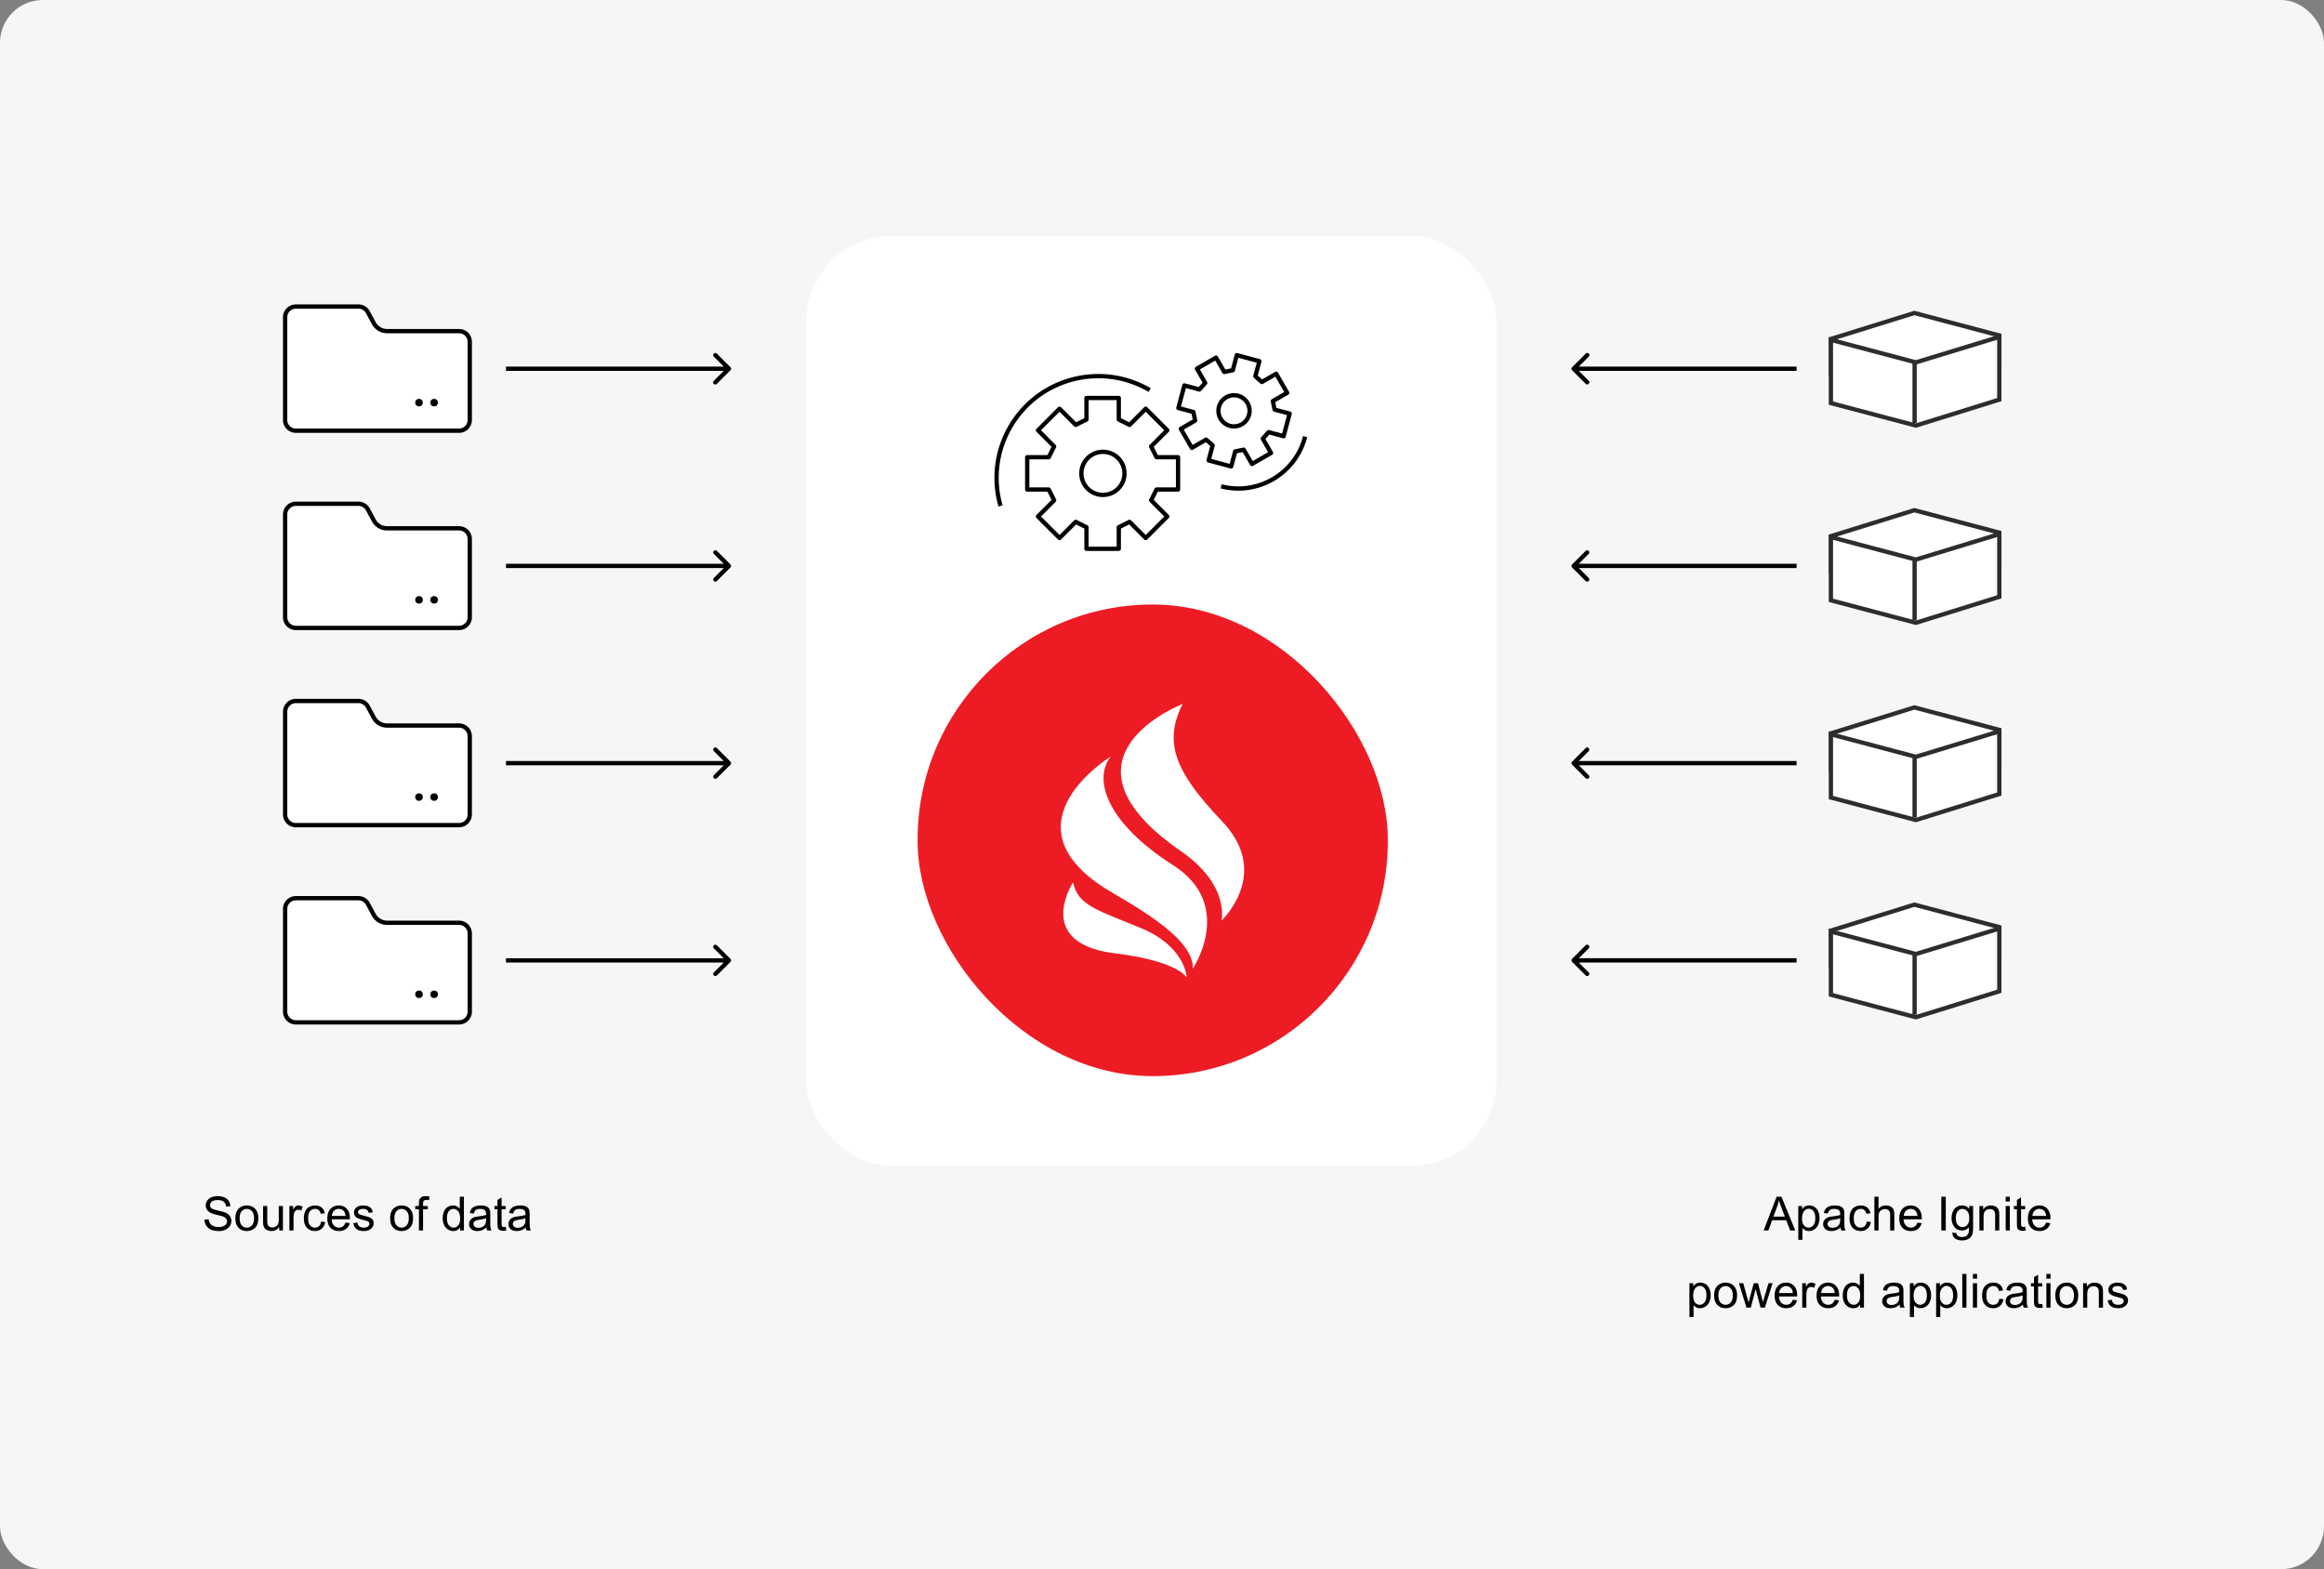 <svg width="542" height="366" fill="none" xmlns="http://www.w3.org/2000/svg"><rect width="100%" height="100%" fill="#808080" stroke="none"/><rect width="542" height="366" rx="10" fill="#F6F6F6"/><rect x="188" y="55" width="161" height="217" rx="20" fill="#fff"/><rect x="214" y="141" width="109.667" height="110" rx="54.834" fill="#ED1C24"/><path d="M259.006 176.495s-25.138 15.348-1.447 30.589c4.558 2.968 21.087 11.222 20.617 18.86 0 0 10.019-14.842-4.63-24.182-15.046-9.557-18.808-19.765-14.54-25.267Z" fill="#fff"/><path d="M250.253 205.818s-8.97 13.611 8.68 16.398c1.737.217 14.504 1.557 17.832 5.756 0 0-.289-7.24-10.706-11.512-10.381-4.271-14.649-5.321-15.806-10.642Zm34.723-14.299c-10.779-11.295-13.781-18.281-9.151-27.331 0 0-32.155 12.38-.398 34.353 11.357 7.856 9.476 15.892 9.476 16.182 1.773-1.846 10.851-11.91.073-23.204Z" fill="#fff"/><path d="m411.318 287 3.024-7.874h1.122l3.223 7.874H417.5l-.918-2.385h-3.293l-.865 2.385h-1.106Zm2.272-3.233h2.669l-.821-2.181a21.49 21.49 0 0 1-.559-1.633c-.1.505-.242 1.006-.424 1.504l-.865 2.31Zm5.806 5.419v-7.89h.881v.741c.208-.29.442-.507.703-.65.262-.147.579-.22.951-.22.487 0 .917.125 1.289.376.373.251.654.605.843 1.063.19.455.285.955.285 1.499a3.79 3.79 0 0 1-.317 1.579 2.355 2.355 0 0 1-.913 1.074 2.342 2.342 0 0 1-1.257.371c-.322 0-.612-.068-.87-.204a1.984 1.984 0 0 1-.628-.516v2.777h-.967Zm.875-5.006c0 .734.149 1.277.446 1.628.297.351.657.526 1.08.526.43 0 .797-.181 1.101-.542.308-.366.462-.93.462-1.692 0-.727-.151-1.272-.451-1.633-.298-.362-.654-.543-1.069-.543-.412 0-.777.194-1.096.58-.315.384-.473.942-.473 1.676Zm8.97 2.116c-.358.305-.703.52-1.036.645-.33.125-.684.188-1.064.188-.627 0-1.108-.152-1.445-.457a1.526 1.526 0 0 1-.505-1.176c0-.279.063-.533.188-.763.129-.232.296-.419.5-.558.208-.14.44-.245.698-.317.19-.05.476-.099.86-.145.78-.093 1.355-.204 1.724-.333l.005-.253c0-.393-.091-.671-.274-.832-.247-.219-.614-.328-1.101-.328-.455 0-.791.081-1.01.242-.215.158-.374.439-.478.843l-.945-.129c.086-.404.227-.73.424-.977.197-.251.482-.442.854-.575a3.77 3.77 0 0 1 1.295-.204c.487 0 .882.057 1.187.172.304.114.528.259.671.435.143.172.244.39.301.655.032.165.048.462.048.892v1.289c0 .899.02 1.468.059 1.708.043.236.126.464.247.682h-1.009a2.044 2.044 0 0 1-.194-.704Zm-.08-2.159c-.351.143-.878.265-1.579.365-.398.058-.679.122-.844.194a.83.83 0 0 0-.515.773c0 .258.096.473.29.645.197.172.483.258.859.258.372 0 .704-.081.994-.242.29-.165.503-.389.639-.672.104-.218.156-.54.156-.966v-.355Zm6.203.774.951.123c-.104.655-.371 1.169-.8 1.542-.426.368-.951.553-1.574.553-.781 0-1.409-.254-1.885-.763-.473-.512-.709-1.244-.709-2.197 0-.615.102-1.154.306-1.616.204-.462.514-.808.929-1.037a2.761 2.761 0 0 1 1.364-.349c.62 0 1.126.158 1.52.473.394.311.647.755.758 1.332l-.94.145c-.09-.383-.249-.672-.478-.865-.226-.193-.5-.29-.822-.29-.487 0-.883.175-1.187.526-.304.348-.457.899-.457 1.655 0 .766.147 1.323.441 1.67.293.347.677.521 1.149.521.38 0 .697-.116.951-.349.254-.233.415-.591.483-1.074Zm1.778 2.089v-7.874h.967v2.825a2.158 2.158 0 0 1 1.708-.784c.422 0 .789.084 1.101.252.311.165.533.394.666.688.136.294.204.72.204 1.278V287h-.967v-3.615c0-.483-.105-.834-.317-1.052-.207-.222-.503-.333-.886-.333a1.57 1.57 0 0 0-.811.225c-.251.147-.43.347-.537.602-.107.254-.161.605-.161 1.052V287h-.967Zm10.028-1.837.999.124c-.158.583-.449 1.036-.876 1.359-.426.322-.97.483-1.632.483-.835 0-1.497-.256-1.988-.768-.487-.516-.73-1.237-.73-2.165 0-.959.247-1.704.741-2.234s1.135-.795 1.923-.795c.763 0 1.386.26 1.869.779.483.519.725 1.249.725 2.191 0 .057-.002.143-.005.258h-4.254c.036.627.213 1.106.532 1.439.318.333.716.5 1.192.5.355 0 .657-.093.908-.279.25-.187.449-.484.596-.892Zm-3.174-1.563h3.185c-.043-.48-.165-.84-.366-1.079a1.48 1.48 0 0 0-1.197-.559c-.444 0-.819.149-1.123.446-.301.297-.467.694-.499 1.192Zm8.754 3.4v-7.874h1.042V287h-1.042Zm2.584.473.94.139c.039.29.149.502.328.634.239.179.567.269.982.269.448 0 .794-.09 1.037-.269a1.32 1.32 0 0 0 .494-.752c.05-.197.074-.61.07-1.241-.422.498-.949.747-1.579.747-.784 0-1.391-.283-1.821-.849-.43-.565-.644-1.244-.644-2.035 0-.545.098-1.046.295-1.504.197-.462.482-.818.854-1.069.376-.251.816-.376 1.321-.376.674 0 1.229.272 1.665.816v-.687h.892v4.931c0 .888-.091 1.516-.274 1.885a1.963 1.963 0 0 1-.859.881c-.391.215-.872.322-1.445.322-.68 0-1.23-.154-1.649-.462-.419-.304-.621-.764-.607-1.38Zm.8-3.427c0 .748.149 1.294.446 1.638.297.344.67.516 1.117.516.444 0 .817-.17 1.117-.511.301-.343.452-.88.452-1.611 0-.698-.156-1.224-.468-1.579-.308-.354-.68-.532-1.117-.532-.43 0-.795.176-1.096.527-.3.347-.451.864-.451 1.552Zm5.5 2.954v-5.704h.87v.811c.419-.627 1.024-.94 1.816-.94.344 0 .659.063.945.188.29.122.507.283.65.483.143.201.244.439.301.715.036.179.054.492.054.94V287h-.967v-3.47c0-.394-.038-.687-.113-.881a.914.914 0 0 0-.403-.467 1.244 1.244 0 0 0-.671-.177c-.412 0-.768.131-1.069.392-.297.261-.446.757-.446 1.488V287h-.967Zm6.129-6.762v-1.112h.966v1.112h-.966Zm0 6.762v-5.704h.966V287h-.966Zm4.554-.865.14.854a3.538 3.538 0 0 1-.73.086c-.351 0-.623-.055-.817-.166a.938.938 0 0 1-.408-.435c-.079-.183-.118-.564-.118-1.144v-3.282h-.709v-.752h.709v-1.413l.961-.58v1.993h.972v.752h-.972v3.335c0 .276.016.453.049.532a.42.42 0 0 0 .166.188c.079.047.19.07.333.07.107 0 .249-.013.424-.038Zm4.856-.972.999.124c-.158.583-.45 1.036-.876 1.359-.426.322-.97.483-1.632.483-.835 0-1.497-.256-1.988-.768-.487-.516-.73-1.237-.73-2.165 0-.959.247-1.704.741-2.234s1.135-.795 1.923-.795c.763 0 1.386.26 1.869.779.483.519.725 1.249.725 2.191 0 .057-.002.143-.005.258h-4.254c.036.627.213 1.106.532 1.439.318.333.716.5 1.192.5.354 0 .657-.093.908-.279.25-.187.449-.484.596-.892Zm-3.174-1.563h3.185c-.043-.48-.165-.84-.366-1.079a1.48 1.48 0 0 0-1.197-.559c-.444 0-.819.149-1.123.446-.301.297-.467.694-.499 1.192Zm-79.992 23.586v-7.89h.881v.741c.207-.29.442-.507.703-.65.262-.147.579-.22.951-.22.487 0 .917.125 1.289.376.372.251.654.605.843 1.063.19.455.285.955.285 1.499 0 .584-.106 1.11-.317 1.579a2.361 2.361 0 0 1-.913 1.074 2.342 2.342 0 0 1-1.257.371c-.322 0-.612-.068-.87-.204a1.973 1.973 0 0 1-.628-.516v2.777h-.967Zm.875-5.006c0 .734.149 1.277.446 1.628.297.351.657.526 1.08.526.429 0 .796-.181 1.101-.542.308-.366.462-.93.462-1.692 0-.727-.151-1.272-.451-1.633-.298-.362-.654-.543-1.069-.543-.412 0-.777.194-1.096.58-.315.384-.473.942-.473 1.676Zm4.888-.032c0-1.056.294-1.839.881-2.347.49-.423 1.088-.634 1.794-.634.784 0 1.425.258 1.923.773.497.512.746 1.221.746 2.127 0 .734-.111 1.313-.333 1.735a2.323 2.323 0 0 1-.961.978 2.78 2.78 0 0 1-1.375.349c-.799 0-1.445-.256-1.939-.768-.491-.512-.736-1.25-.736-2.213Zm.994 0c0 .73.159 1.278.478 1.644.318.361.719.542 1.203.542.48 0 .879-.183 1.198-.548.318-.365.478-.922.478-1.67 0-.706-.162-1.239-.484-1.601a1.517 1.517 0 0 0-1.192-.548c-.484 0-.885.181-1.203.543-.319.361-.478.907-.478 1.638Zm6.542 2.852-1.746-5.704h.999l.908 3.292.338 1.225c.014-.061.113-.453.296-1.176l.907-3.341h.994l.854 3.308.285 1.091.327-1.101.978-3.298h.94L411.603 305h-1.005l-.908-3.416-.22-.972-1.155 4.388h-1.009Zm10.801-1.837.999.124c-.158.583-.449 1.036-.876 1.359-.426.322-.97.483-1.632.483-.835 0-1.497-.256-1.988-.768-.487-.516-.73-1.237-.73-2.165 0-.959.247-1.704.741-2.234s1.135-.795 1.923-.795c.763 0 1.386.26 1.869.779.483.519.725 1.249.725 2.191 0 .057-.002.143-.005.258h-4.254c.036.627.213 1.106.532 1.439.318.333.716.5 1.192.5.355 0 .657-.093.908-.279.25-.187.449-.484.596-.892Zm-3.174-1.563h3.185c-.043-.48-.165-.84-.366-1.079a1.48 1.48 0 0 0-1.197-.559c-.444 0-.819.149-1.123.446-.301.297-.467.694-.499 1.192Zm5.381 3.4v-5.704h.871v.865c.222-.405.426-.672.612-.801.19-.129.397-.193.623-.193.326 0 .657.104.994.312l-.333.896a1.392 1.392 0 0 0-.709-.209.913.913 0 0 0-.57.193 1.025 1.025 0 0 0-.36.527 3.773 3.773 0 0 0-.161 1.128V305h-.967Zm7.579-1.837.999.124c-.157.583-.449 1.036-.875 1.359-.427.322-.971.483-1.633.483-.835 0-1.497-.256-1.988-.768-.486-.516-.73-1.237-.73-2.165 0-.959.247-1.704.741-2.234s1.135-.795 1.923-.795c.763 0 1.386.26 1.869.779.484.519.725 1.249.725 2.191a7.5 7.5 0 0 1-.005.258h-4.254c.036.627.213 1.106.532 1.439.318.333.716.5 1.192.5.355 0 .657-.093.908-.279.251-.187.449-.484.596-.892Zm-3.174-1.563h3.185c-.043-.48-.165-.84-.365-1.079a1.482 1.482 0 0 0-1.198-.559c-.444 0-.818.149-1.123.446-.301.297-.467.694-.499 1.192Zm9.093 3.4v-.72c-.362.566-.893.849-1.595.849-.455 0-.874-.125-1.257-.376a2.5 2.5 0 0 1-.886-1.047c-.208-.452-.312-.969-.312-1.553 0-.569.095-1.085.285-1.547.19-.465.474-.821.854-1.068a2.283 2.283 0 0 1 1.273-.371c.344 0 .65.073.918.22.269.143.487.331.656.564v-2.825h.961V305h-.897Zm-3.056-2.847c0 .731.154 1.277.462 1.639.308.361.671.542 1.09.542.423 0 .781-.172 1.074-.516.298-.347.446-.875.446-1.584 0-.781-.15-1.354-.451-1.719-.301-.365-.671-.548-1.112-.548-.43 0-.789.176-1.079.527-.287.351-.43.904-.43 1.659Zm12.262 2.143c-.358.305-.704.52-1.037.645a2.967 2.967 0 0 1-1.063.188c-.627 0-1.108-.152-1.445-.457a1.526 1.526 0 0 1-.505-1.176c0-.279.063-.533.188-.763.129-.232.296-.419.5-.558.207-.14.44-.245.698-.317.19-.05.476-.099.859-.145.781-.093 1.356-.204 1.725-.333l.005-.253c0-.393-.091-.671-.274-.832-.247-.219-.614-.328-1.101-.328-.455 0-.791.081-1.01.242-.215.158-.374.439-.478.843l-.945-.129c.086-.404.227-.73.424-.977.197-.251.482-.442.854-.575a3.765 3.765 0 0 1 1.295-.204c.486 0 .882.057 1.187.172.304.114.528.259.671.435.143.172.243.39.301.655.032.165.048.462.048.892v1.289c0 .899.02 1.468.059 1.708.043.236.125.464.247.682h-1.01a2.066 2.066 0 0 1-.193-.704Zm-.08-2.159c-.351.143-.878.265-1.58.365-.397.058-.678.122-.843.194a.824.824 0 0 0-.381.317.807.807 0 0 0-.134.456c0 .258.096.473.29.645.196.172.483.258.859.258.372 0 .704-.081.994-.242.29-.165.503-.389.639-.672.104-.218.156-.54.156-.966v-.355Zm2.481 5.049v-7.89h.881v.741c.207-.29.442-.507.703-.65.262-.147.579-.22.951-.22.487 0 .917.125 1.289.376.373.251.654.605.843 1.063.19.455.285.955.285 1.499 0 .584-.106 1.11-.317 1.579a2.355 2.355 0 0 1-.913 1.074 2.342 2.342 0 0 1-1.257.371c-.322 0-.612-.068-.87-.204a1.973 1.973 0 0 1-.628-.516v2.777h-.967Zm.875-5.006c0 .734.149 1.277.446 1.628.297.351.657.526 1.08.526.43 0 .797-.181 1.101-.542.308-.366.462-.93.462-1.692 0-.727-.151-1.272-.451-1.633-.298-.362-.654-.543-1.069-.543-.412 0-.777.194-1.096.58-.315.384-.473.942-.473 1.676Zm5.248 5.006v-7.89h.881v.741c.208-.29.442-.507.703-.65.262-.147.579-.22.951-.22.487 0 .917.125 1.289.376.373.251.654.605.843 1.063.19.455.285.955.285 1.499a3.79 3.79 0 0 1-.317 1.579 2.355 2.355 0 0 1-.913 1.074 2.342 2.342 0 0 1-1.257.371c-.322 0-.612-.068-.87-.204a1.984 1.984 0 0 1-.628-.516v2.777h-.967Zm.875-5.006c0 .734.149 1.277.446 1.628.297.351.657.526 1.08.526.43 0 .797-.181 1.101-.542.308-.366.462-.93.462-1.692 0-.727-.151-1.272-.451-1.633-.298-.362-.654-.543-1.069-.543-.412 0-.777.194-1.096.58-.315.384-.473.942-.473 1.676Zm5.227 2.82v-7.874h.966V305h-.966Zm2.476-6.762v-1.112h.966v1.112h-.966Zm0 6.762v-5.704h.966V305h-.966Zm6.166-2.089.95.123c-.104.655-.37 1.169-.8 1.542-.426.368-.951.553-1.574.553-.78 0-1.409-.254-1.885-.763-.473-.512-.709-1.244-.709-2.197 0-.615.102-1.154.306-1.616.204-.462.514-.808.929-1.037a2.762 2.762 0 0 1 1.365-.349c.619 0 1.126.158 1.52.473.394.311.646.755.757 1.332l-.94.145c-.089-.383-.249-.672-.478-.865a1.222 1.222 0 0 0-.822-.29c-.487 0-.882.175-1.187.526-.304.348-.456.899-.456 1.655 0 .766.147 1.323.44 1.67.294.347.677.521 1.15.521.379 0 .696-.116.95-.349.254-.233.416-.591.484-1.074Zm5.5 1.385c-.358.305-.704.52-1.037.645a2.97 2.97 0 0 1-1.063.188c-.627 0-1.109-.152-1.445-.457-.337-.308-.505-.7-.505-1.176 0-.279.063-.533.188-.763.129-.232.295-.419.499-.558.208-.14.441-.245.699-.317a6.8 6.8 0 0 1 .859-.145c.781-.093 1.355-.204 1.724-.333.004-.133.005-.217.005-.253 0-.393-.091-.671-.273-.832-.248-.219-.615-.328-1.102-.328-.454 0-.791.081-1.009.242-.215.158-.375.439-.478.843l-.946-.129c.086-.404.228-.73.425-.977.197-.251.481-.442.854-.575a3.763 3.763 0 0 1 1.294-.204c.487 0 .883.057 1.187.172.304.114.528.259.671.435.144.172.244.39.301.655.033.165.049.462.049.892v1.289c0 .899.019 1.468.059 1.708.043.236.125.464.247.682h-1.01a2.044 2.044 0 0 1-.193-.704Zm-.081-2.159c-.351.143-.877.265-1.579.365-.397.058-.679.122-.843.194a.832.832 0 0 0-.516.773c0 .258.097.473.29.645.197.172.484.258.86.258.372 0 .703-.081.993-.242.29-.165.503-.389.639-.672.104-.218.156-.54.156-.966v-.355Zm4.592 1.998.14.854a3.538 3.538 0 0 1-.73.086c-.351 0-.624-.055-.817-.166a.938.938 0 0 1-.408-.435c-.079-.183-.118-.564-.118-1.144v-3.282h-.709v-.752h.709v-1.413l.961-.58v1.993h.972v.752h-.972v3.335c0 .276.016.453.049.532a.42.42 0 0 0 .166.188c.079.047.19.07.333.07.107 0 .249-.013.424-.038Zm.956-5.897v-1.112h.967v1.112h-.967Zm0 6.762v-5.704h.967V305h-.967Zm2.084-2.852c0-1.056.294-1.839.881-2.347.491-.423 1.089-.634 1.794-.634.784 0 1.425.258 1.923.773.498.512.747 1.221.747 2.127 0 .734-.111 1.313-.333 1.735a2.326 2.326 0 0 1-.962.978 2.78 2.78 0 0 1-1.375.349c-.798 0-1.445-.256-1.939-.768-.49-.512-.736-1.25-.736-2.213Zm.994 0c0 .73.159 1.278.478 1.644.319.361.72.542 1.203.542.48 0 .879-.183 1.198-.548.319-.365.478-.922.478-1.67 0-.706-.161-1.239-.483-1.601a1.52 1.52 0 0 0-1.193-.548c-.483 0-.884.181-1.203.543-.319.361-.478.907-.478 1.638ZM485.82 305v-5.704h.87v.811c.419-.627 1.025-.94 1.816-.94.344 0 .659.063.945.188.29.122.507.283.65.483.143.201.244.439.301.715.036.179.054.492.054.94V305h-.967v-3.47c0-.394-.038-.687-.113-.881a.91.91 0 0 0-.403-.467 1.244 1.244 0 0 0-.671-.177c-.412 0-.768.131-1.069.392-.297.261-.446.757-.446 1.488V305h-.967Zm5.737-1.703.956-.15c.053.383.202.677.445.881.248.204.591.306 1.032.306.444 0 .773-.09.988-.269.215-.182.322-.395.322-.639a.587.587 0 0 0-.284-.515c-.133-.086-.462-.196-.989-.328-.709-.179-1.201-.333-1.477-.462a1.468 1.468 0 0 1-.623-.542 1.472 1.472 0 0 1-.209-.768c0-.255.057-.489.172-.704a1.59 1.59 0 0 1 .478-.543c.15-.111.354-.204.612-.279.261-.079.541-.118.838-.118.447 0 .84.064 1.176.193.34.129.591.305.752.527.161.218.272.512.333.881l-.945.128a1.033 1.033 0 0 0-.376-.687c-.204-.165-.494-.247-.87-.247-.444 0-.761.073-.951.22-.19.147-.285.319-.285.516 0 .125.04.238.119.338.078.104.202.19.37.258.097.036.381.118.854.247.684.183 1.16.333 1.429.451.272.115.485.283.639.505.154.222.231.498.231.827 0 .322-.095.627-.285.913a1.827 1.827 0 0 1-.811.661 2.988 2.988 0 0 1-1.203.231c-.741 0-1.307-.154-1.697-.462-.387-.308-.634-.764-.741-1.37ZM47.687 284.47l.983-.086c.047.394.154.718.323.972.171.251.436.455.794.613.359.154.761.231 1.209.231a2.88 2.88 0 0 0 1.053-.178c.304-.118.53-.279.676-.483a1.13 1.13 0 0 0 .226-.677c0-.247-.072-.462-.215-.644-.143-.186-.38-.342-.709-.468-.211-.082-.678-.209-1.402-.381-.723-.175-1.23-.34-1.52-.494-.376-.197-.657-.44-.843-.73a1.826 1.826 0 0 1-.274-.983c0-.398.113-.768.339-1.112.225-.348.555-.611.988-.79a3.75 3.75 0 0 1 1.445-.268c.583 0 1.097.095 1.541.284.448.187.791.462 1.031.828.24.365.37.778.387 1.24l-.999.075c-.054-.497-.236-.873-.548-1.127-.308-.255-.764-.382-1.37-.382-.63 0-1.09.117-1.38.349-.286.229-.43.507-.43.833 0 .283.103.515.307.698.2.183.723.371 1.568.564.849.19 1.43.356 1.746.5.458.211.796.479 1.015.805.218.322.328.695.328 1.117 0 .419-.12.815-.36 1.187-.24.369-.586.657-1.037.865a3.612 3.612 0 0 1-1.515.306c-.712 0-1.31-.104-1.794-.311a2.532 2.532 0 0 1-1.133-.935 2.684 2.684 0 0 1-.43-1.418Zm7.208-.322c0-1.056.294-1.839.881-2.347.49-.423 1.089-.634 1.794-.634.784 0 1.425.258 1.923.773.498.512.747 1.221.747 2.127 0 .734-.111 1.313-.333 1.735a2.324 2.324 0 0 1-.962.978 2.78 2.78 0 0 1-1.375.349c-.798 0-1.445-.256-1.939-.768-.49-.512-.736-1.25-.736-2.213Zm.994 0c0 .73.16 1.278.478 1.644.319.361.72.542 1.203.542.48 0 .88-.183 1.198-.548.319-.365.478-.922.478-1.67 0-.706-.161-1.239-.483-1.601a1.519 1.519 0 0 0-1.193-.548c-.483 0-.884.181-1.203.543-.319.361-.478.907-.478 1.638ZM65.117 287v-.838c-.444.645-1.048.967-1.81.967a2.34 2.34 0 0 1-.946-.193c-.29-.129-.506-.29-.65-.484a1.872 1.872 0 0 1-.295-.72c-.04-.189-.06-.49-.06-.902v-3.534h.968v3.163c0 .505.02.846.059 1.021.06.254.19.455.386.602.197.143.44.214.73.214.291 0 .563-.073.817-.22a1.24 1.24 0 0 0 .537-.607c.108-.258.162-.63.162-1.117v-3.056h.966V287h-.864Zm2.374 0v-5.704h.87v.865c.222-.405.426-.672.612-.801.19-.129.398-.193.623-.193.326 0 .657.104.994.312l-.333.896a1.39 1.39 0 0 0-.71-.209.912.912 0 0 0-.569.193 1.02 1.02 0 0 0-.36.527 3.76 3.76 0 0 0-.16 1.128V287h-.967Zm7.396-2.089.95.123c-.103.655-.37 1.169-.8 1.542-.426.368-.95.553-1.574.553-.78 0-1.409-.254-1.885-.763-.473-.512-.709-1.244-.709-2.197 0-.615.102-1.154.306-1.616.204-.462.514-.808.93-1.037a2.76 2.76 0 0 1 1.364-.349c.62 0 1.126.158 1.52.473.394.311.646.755.757 1.332l-.94.145c-.09-.383-.249-.672-.478-.865-.225-.193-.5-.29-.822-.29-.487 0-.882.175-1.187.526-.304.348-.456.899-.456 1.655 0 .766.147 1.323.44 1.67.294.347.677.521 1.15.521.38 0 .696-.116.95-.349.254-.233.416-.591.484-1.074Zm5.682.252 1 .124c-.158.583-.45 1.036-.876 1.359-.426.322-.97.483-1.633.483-.834 0-1.497-.256-1.987-.768-.487-.516-.73-1.237-.73-2.165 0-.959.246-1.704.74-2.234.495-.53 1.136-.795 1.923-.795.763 0 1.386.26 1.87.779.483.519.724 1.249.724 2.191a7.5 7.5 0 0 1-.005.258h-4.254c.036.627.213 1.106.532 1.439.319.333.716.5 1.192.5.355 0 .657-.093.908-.279.25-.187.45-.484.596-.892Zm-3.174-1.563h3.185c-.043-.48-.165-.84-.365-1.079a1.48 1.48 0 0 0-1.198-.559c-.444 0-.818.149-1.123.446-.3.297-.467.694-.5 1.192Zm5.006 1.697.956-.15c.054.383.202.677.446.881.247.204.59.306 1.03.306.445 0 .774-.09.99-.269.214-.182.322-.395.322-.639a.586.586 0 0 0-.285-.515c-.133-.086-.462-.196-.989-.328-.709-.179-1.2-.333-1.477-.462a1.469 1.469 0 0 1-.623-.542 1.467 1.467 0 0 1-.21-.768c0-.255.058-.489.173-.704a1.59 1.59 0 0 1 .478-.543 1.95 1.95 0 0 1 .612-.279c.261-.079.54-.118.838-.118.448 0 .84.064 1.176.193.34.129.591.305.752.527.161.218.272.512.333.881l-.945.128a1.03 1.03 0 0 0-.376-.687c-.204-.165-.494-.247-.87-.247-.444 0-.761.073-.95.22-.19.147-.285.319-.285.516 0 .125.039.238.118.338a.85.85 0 0 0 .37.258c.097.036.382.118.854.247.684.183 1.16.333 1.429.451.272.115.485.283.64.505.153.222.23.498.23.827 0 .322-.095.627-.285.913a1.831 1.831 0 0 1-.81.661 2.991 2.991 0 0 1-1.204.231c-.74 0-1.307-.154-1.697-.462-.387-.308-.634-.764-.741-1.37Zm8.588-1.149c0-1.056.294-1.839.881-2.347.49-.423 1.089-.634 1.794-.634.784 0 1.425.258 1.923.773.498.512.746 1.221.746 2.127 0 .734-.11 1.313-.333 1.735a2.324 2.324 0 0 1-.961.978 2.781 2.781 0 0 1-1.375.349c-.799 0-1.445-.256-1.939-.768-.49-.512-.736-1.25-.736-2.213Zm.994 0c0 .73.16 1.278.478 1.644.319.361.72.542 1.203.542.48 0 .88-.183 1.198-.548.318-.365.478-.922.478-1.67 0-.706-.161-1.239-.484-1.601a1.519 1.519 0 0 0-1.192-.548c-.483 0-.885.181-1.203.543-.319.361-.478.907-.478 1.638Zm5.72 2.852v-4.952h-.854v-.752h.854v-.607c0-.383.034-.668.102-.854.093-.251.256-.453.489-.607.236-.158.566-.236.988-.236.272 0 .573.032.902.096l-.145.844a3.22 3.22 0 0 0-.569-.054c-.293 0-.501.063-.623.188s-.182.36-.182.704v.526h1.111v.752h-1.111V287h-.962Zm9.593 0v-.72c-.362.566-.894.849-1.595.849-.455 0-.874-.125-1.257-.376a2.5 2.5 0 0 1-.886-1.047c-.208-.452-.312-.969-.312-1.553 0-.569.095-1.085.285-1.547.189-.465.474-.821.854-1.068a2.283 2.283 0 0 1 1.273-.371c.343 0 .65.073.918.22.269.143.487.331.655.564v-2.825h.962V287h-.897Zm-3.056-2.847c0 .731.154 1.277.462 1.639.308.361.671.542 1.09.542.422 0 .781-.172 1.074-.516.297-.347.446-.875.446-1.584 0-.781-.15-1.354-.451-1.719-.301-.365-.672-.548-1.112-.548-.43 0-.79.176-1.08.527-.286.351-.429.904-.429 1.659Zm9.2 2.143c-.358.305-.703.52-1.036.645-.33.125-.684.188-1.064.188-.626 0-1.108-.152-1.445-.457-.336-.308-.504-.7-.504-1.176a1.596 1.596 0 0 1 .687-1.321c.208-.14.44-.245.698-.317.19-.05.477-.099.86-.145.78-.093 1.355-.204 1.724-.333l.005-.253c0-.393-.091-.671-.274-.832-.247-.219-.614-.328-1.101-.328-.455 0-.791.081-1.01.242-.214.158-.374.439-.478.843l-.945-.129c.086-.404.227-.73.424-.977.197-.251.482-.442.854-.575a3.77 3.77 0 0 1 1.295-.204c.487 0 .882.057 1.187.172.304.114.528.259.671.435.143.172.244.39.301.655.032.165.048.462.048.892v1.289c0 .899.02 1.468.059 1.708.043.236.126.464.247.682h-1.009a2.044 2.044 0 0 1-.194-.704Zm-.08-2.159c-.351.143-.877.265-1.579.365-.398.058-.679.122-.844.194a.834.834 0 0 0-.515.773c0 .258.096.473.29.645.197.172.483.258.859.258.373 0 .704-.081.994-.242.29-.165.503-.389.639-.672.104-.218.156-.54.156-.966v-.355Zm4.592 1.998.14.854a3.54 3.54 0 0 1-.731.086c-.351 0-.623-.055-.816-.166a.928.928 0 0 1-.408-.435c-.079-.183-.119-.564-.119-1.144v-3.282h-.709v-.752h.709v-1.413l.962-.58v1.993h.972v.752h-.972v3.335c0 .276.016.453.048.532a.428.428 0 0 0 .167.188c.079.047.19.07.333.07.107 0 .249-.013.424-.038Zm4.673.161c-.358.305-.704.52-1.037.645a2.97 2.97 0 0 1-1.063.188c-.627 0-1.108-.152-1.445-.457-.337-.308-.505-.7-.505-1.176 0-.279.063-.533.188-.763.129-.232.296-.419.5-.558.207-.14.44-.245.698-.317.19-.05.476-.099.859-.145.781-.093 1.356-.204 1.724-.333l.006-.253c0-.393-.092-.671-.274-.832-.247-.219-.614-.328-1.101-.328-.455 0-.792.081-1.01.242-.215.158-.374.439-.478.843l-.945-.129c.086-.404.227-.73.424-.977.197-.251.482-.442.854-.575a3.763 3.763 0 0 1 1.294-.204c.487 0 .883.057 1.187.172.305.114.529.259.672.435.143.172.243.39.301.655.032.165.048.462.048.892v1.289c0 .899.02 1.468.059 1.708.043.236.125.464.247.682h-1.01a2.066 2.066 0 0 1-.193-.704Zm-.081-2.159c-.351.143-.877.265-1.579.365-.397.058-.678.122-.843.194a.824.824 0 0 0-.381.317.808.808 0 0 0-.135.456c0 .258.097.473.29.645.197.172.484.258.86.258.372 0 .703-.081.993-.242.29-.165.504-.389.64-.672.103-.218.155-.54.155-.966v-.355Z" fill="#000"/><path d="m446.464 92.494 19.812-5.757v-8.494L446.464 73 427 79.058v8.376l19.464 5.06Z" fill="#fff" stroke="#2D2D2D"/><path d="M446.812 84.518 427 79.275v14.746l19.812 5.242 19.464-6.058V78.578l-19.464 5.94Z" fill="#fff" stroke="#2D2D2D"/><path d="M446.522 84.462v14.22" stroke="#2D2D2D"/><path d="m446.464 138.494 19.812-5.757v-8.494L446.464 119 427 125.058v8.376l19.464 5.06Z" fill="#fff" stroke="#2D2D2D"/><path d="M446.812 130.518 427 125.275v14.746l19.812 5.242 19.464-6.058v-14.627l-19.464 5.94Z" fill="#fff" stroke="#2D2D2D"/><path d="M446.522 130.462v14.22" stroke="#2D2D2D"/><path d="m446.464 184.494 19.812-5.757v-8.494L446.464 165 427 171.058v8.376l19.464 5.06Z" fill="#fff" stroke="#2D2D2D"/><path d="M446.812 176.518 427 171.275v14.746l19.812 5.242 19.464-6.058v-14.627l-19.464 5.94Z" fill="#fff" stroke="#2D2D2D"/><path d="M446.522 176.462v14.22" stroke="#2D2D2D"/><path d="m446.464 230.494 19.812-5.757v-8.494L446.464 211 427 217.058v8.376l19.464 5.06Z" fill="#fff" stroke="#2D2D2D"/><path d="M446.812 222.518 427 217.275v14.746l19.812 5.242 19.464-6.058v-14.627l-19.464 5.94Z" fill="#fff" stroke="#2D2D2D"/><path d="M446.522 222.462v14.22" stroke="#2D2D2D"/><path d="M253.385 92.82v5.026l-2.513 1.257-3.769-3.77-5.026 5.026 3.769 3.769-1.256 2.513h-5.026v7.539h5.026l1.256 2.512-3.769 3.77 5.026 5.025 3.769-3.769 2.513 1.256V128h7.538v-5.026l2.513-1.256 3.769 3.769 5.026-5.025-3.769-3.77 1.256-2.512h5.026v-7.539h-5.026l-1.256-2.513 3.769-3.769-5.026-5.026-3.769 3.77-2.513-1.257v-5.025h-7.538Z" fill="#fff" stroke="#000" stroke-linecap="round" stroke-linejoin="round"/><path d="M257.154 115.436a5.026 5.026 0 1 0-.001-10.051 5.026 5.026 0 0 0 .001 10.051Zm31.298-32.596-.939 3.507-1.989.407-1.925-3.335-4.447 2.568 1.926 3.334-1.347 1.519-3.507-.94-1.409 5.26 3.507.94.407 1.989-3.335 1.925 2.567 4.446 3.335-1.925 1.518 1.346-.939 3.507 5.26 1.41.939-3.507 1.989-.407 1.925 3.335 4.447-2.567-1.926-3.335 1.347-1.519 3.507.94 1.409-5.26-3.507-.94-.407-1.988 3.335-1.926-2.567-4.446-3.335 1.925-1.518-1.346.939-3.507-5.26-1.41Z" fill="#fff" stroke="#000" stroke-linecap="round" stroke-linejoin="round"/><path d="M286.854 99.326a3.63 3.63 0 1 0 1.88-7.013 3.63 3.63 0 0 0-1.88 7.013Z" fill="#fff" stroke="#000" stroke-linecap="round" stroke-linejoin="round"/><path d="M268.123 90.981c-11.303-6.617-25.831-2.818-32.448 8.485a23.649 23.649 0 0 0-2.325 18.537m51.445-4.567c8.61 2.207 17.379-2.985 19.585-11.595" stroke="#000"/><path d="M170.354 224.354a.502.502 0 0 0 0-.708l-3.182-3.182a.502.502 0 0 0-.708.708l2.829 2.828-2.829 2.828a.502.502 0 0 0 .708.708l3.182-3.182ZM170 223.5h-52v1h52v-1ZM366.646 85.646a.5.5 0 0 0 0 .707l3.182 3.183a.501.501 0 0 0 .708-.708L367.707 86l2.829-2.828a.5.5 0 0 0-.708-.707l-3.182 3.181Zm.354.854h52v-1h-52v1Zm-196.646 91.854a.502.502 0 0 0 0-.708l-3.182-3.182a.502.502 0 0 0-.708.708l2.829 2.828-2.829 2.828a.502.502 0 0 0 .708.708l3.182-3.182ZM170 177.5h-52v1h52v-1Zm196.646-45.854a.502.502 0 0 0 0 .708l3.182 3.182a.502.502 0 0 0 .708-.708L367.707 132l2.829-2.828a.502.502 0 0 0-.708-.708l-3.182 3.182Zm.354.854h52v-1h-52v1Zm-196.646-.146a.502.502 0 0 0 0-.708l-3.182-3.182a.502.502 0 0 0-.708.708l2.829 2.828-2.829 2.828a.502.502 0 0 0 .708.708l3.182-3.182ZM170 131.5h-52v1h52v-1Zm196.646 46.146a.502.502 0 0 0 0 .708l3.182 3.182a.502.502 0 0 0 .708-.708L367.707 178l2.829-2.828a.502.502 0 0 0-.708-.708l-3.182 3.182Zm.354.854h52v-1h-52v1ZM170.354 86.354a.5.5 0 0 0 0-.708l-3.182-3.181a.501.501 0 0 0-.708.707L169.293 86l-2.829 2.828a.5.5 0 0 0 .708.707l3.182-3.181ZM170 85.5h-52v1h52v-1Zm196.646 138.146a.502.502 0 0 0 0 .708l3.182 3.182a.502.502 0 0 0 .708-.708L367.707 224l2.829-2.828a.502.502 0 0 0-.708-.708l-3.182 3.182Zm.354.854h52v-1h-52v1Z" fill="#000"/><path d="M66.5 212a2.5 2.5 0 0 1 2.5-2.5h14.594a2.5 2.5 0 0 1 2.201 1.315l1.385 2.572a3.5 3.5 0 0 0 3.082 1.841h16.797a2.5 2.5 0 0 1 2.5 2.5v18.232a2.5 2.5 0 0 1-2.5 2.5H69a2.5 2.5 0 0 1-2.5-2.5V212Z" fill="#fff" stroke="#000"/><circle cx="97.722" cy="231.911" r=".881" fill="#000"/><circle cx="101.247" cy="231.911" r=".881" fill="#000"/><path d="M66.5 166a2.5 2.5 0 0 1 2.5-2.5h14.594a2.5 2.5 0 0 1 2.201 1.315l1.385 2.572a3.5 3.5 0 0 0 3.082 1.841h16.797a2.5 2.5 0 0 1 2.5 2.5v18.232a2.5 2.5 0 0 1-2.5 2.5H69a2.5 2.5 0 0 1-2.5-2.5V166Z" fill="#fff" stroke="#000"/><circle cx="97.722" cy="185.911" r=".881" fill="#000"/><circle cx="101.247" cy="185.911" r=".881" fill="#000"/><path d="M66.5 120a2.5 2.5 0 0 1 2.5-2.5h14.594a2.5 2.5 0 0 1 2.201 1.315l1.385 2.572a3.5 3.5 0 0 0 3.082 1.841h16.797a2.5 2.5 0 0 1 2.5 2.5v18.232a2.5 2.5 0 0 1-2.5 2.5H69a2.5 2.5 0 0 1-2.5-2.5V120Z" fill="#fff" stroke="#000"/><circle cx="97.722" cy="139.911" r=".881" fill="#000"/><circle cx="101.247" cy="139.911" r=".881" fill="#000"/><path d="M66.5 74a2.5 2.5 0 0 1 2.5-2.5h14.594a2.5 2.5 0 0 1 2.201 1.315l1.385 2.572a3.5 3.5 0 0 0 3.082 1.84h16.797a2.5 2.5 0 0 1 2.5 2.5V97.96a2.5 2.5 0 0 1-2.5 2.5H69a2.5 2.5 0 0 1-2.5-2.5V74Z" fill="#fff" stroke="#000"/><circle cx="97.722" cy="93.911" r=".881" fill="#000"/><circle cx="101.247" cy="93.911" r=".881" fill="#000"/></svg>